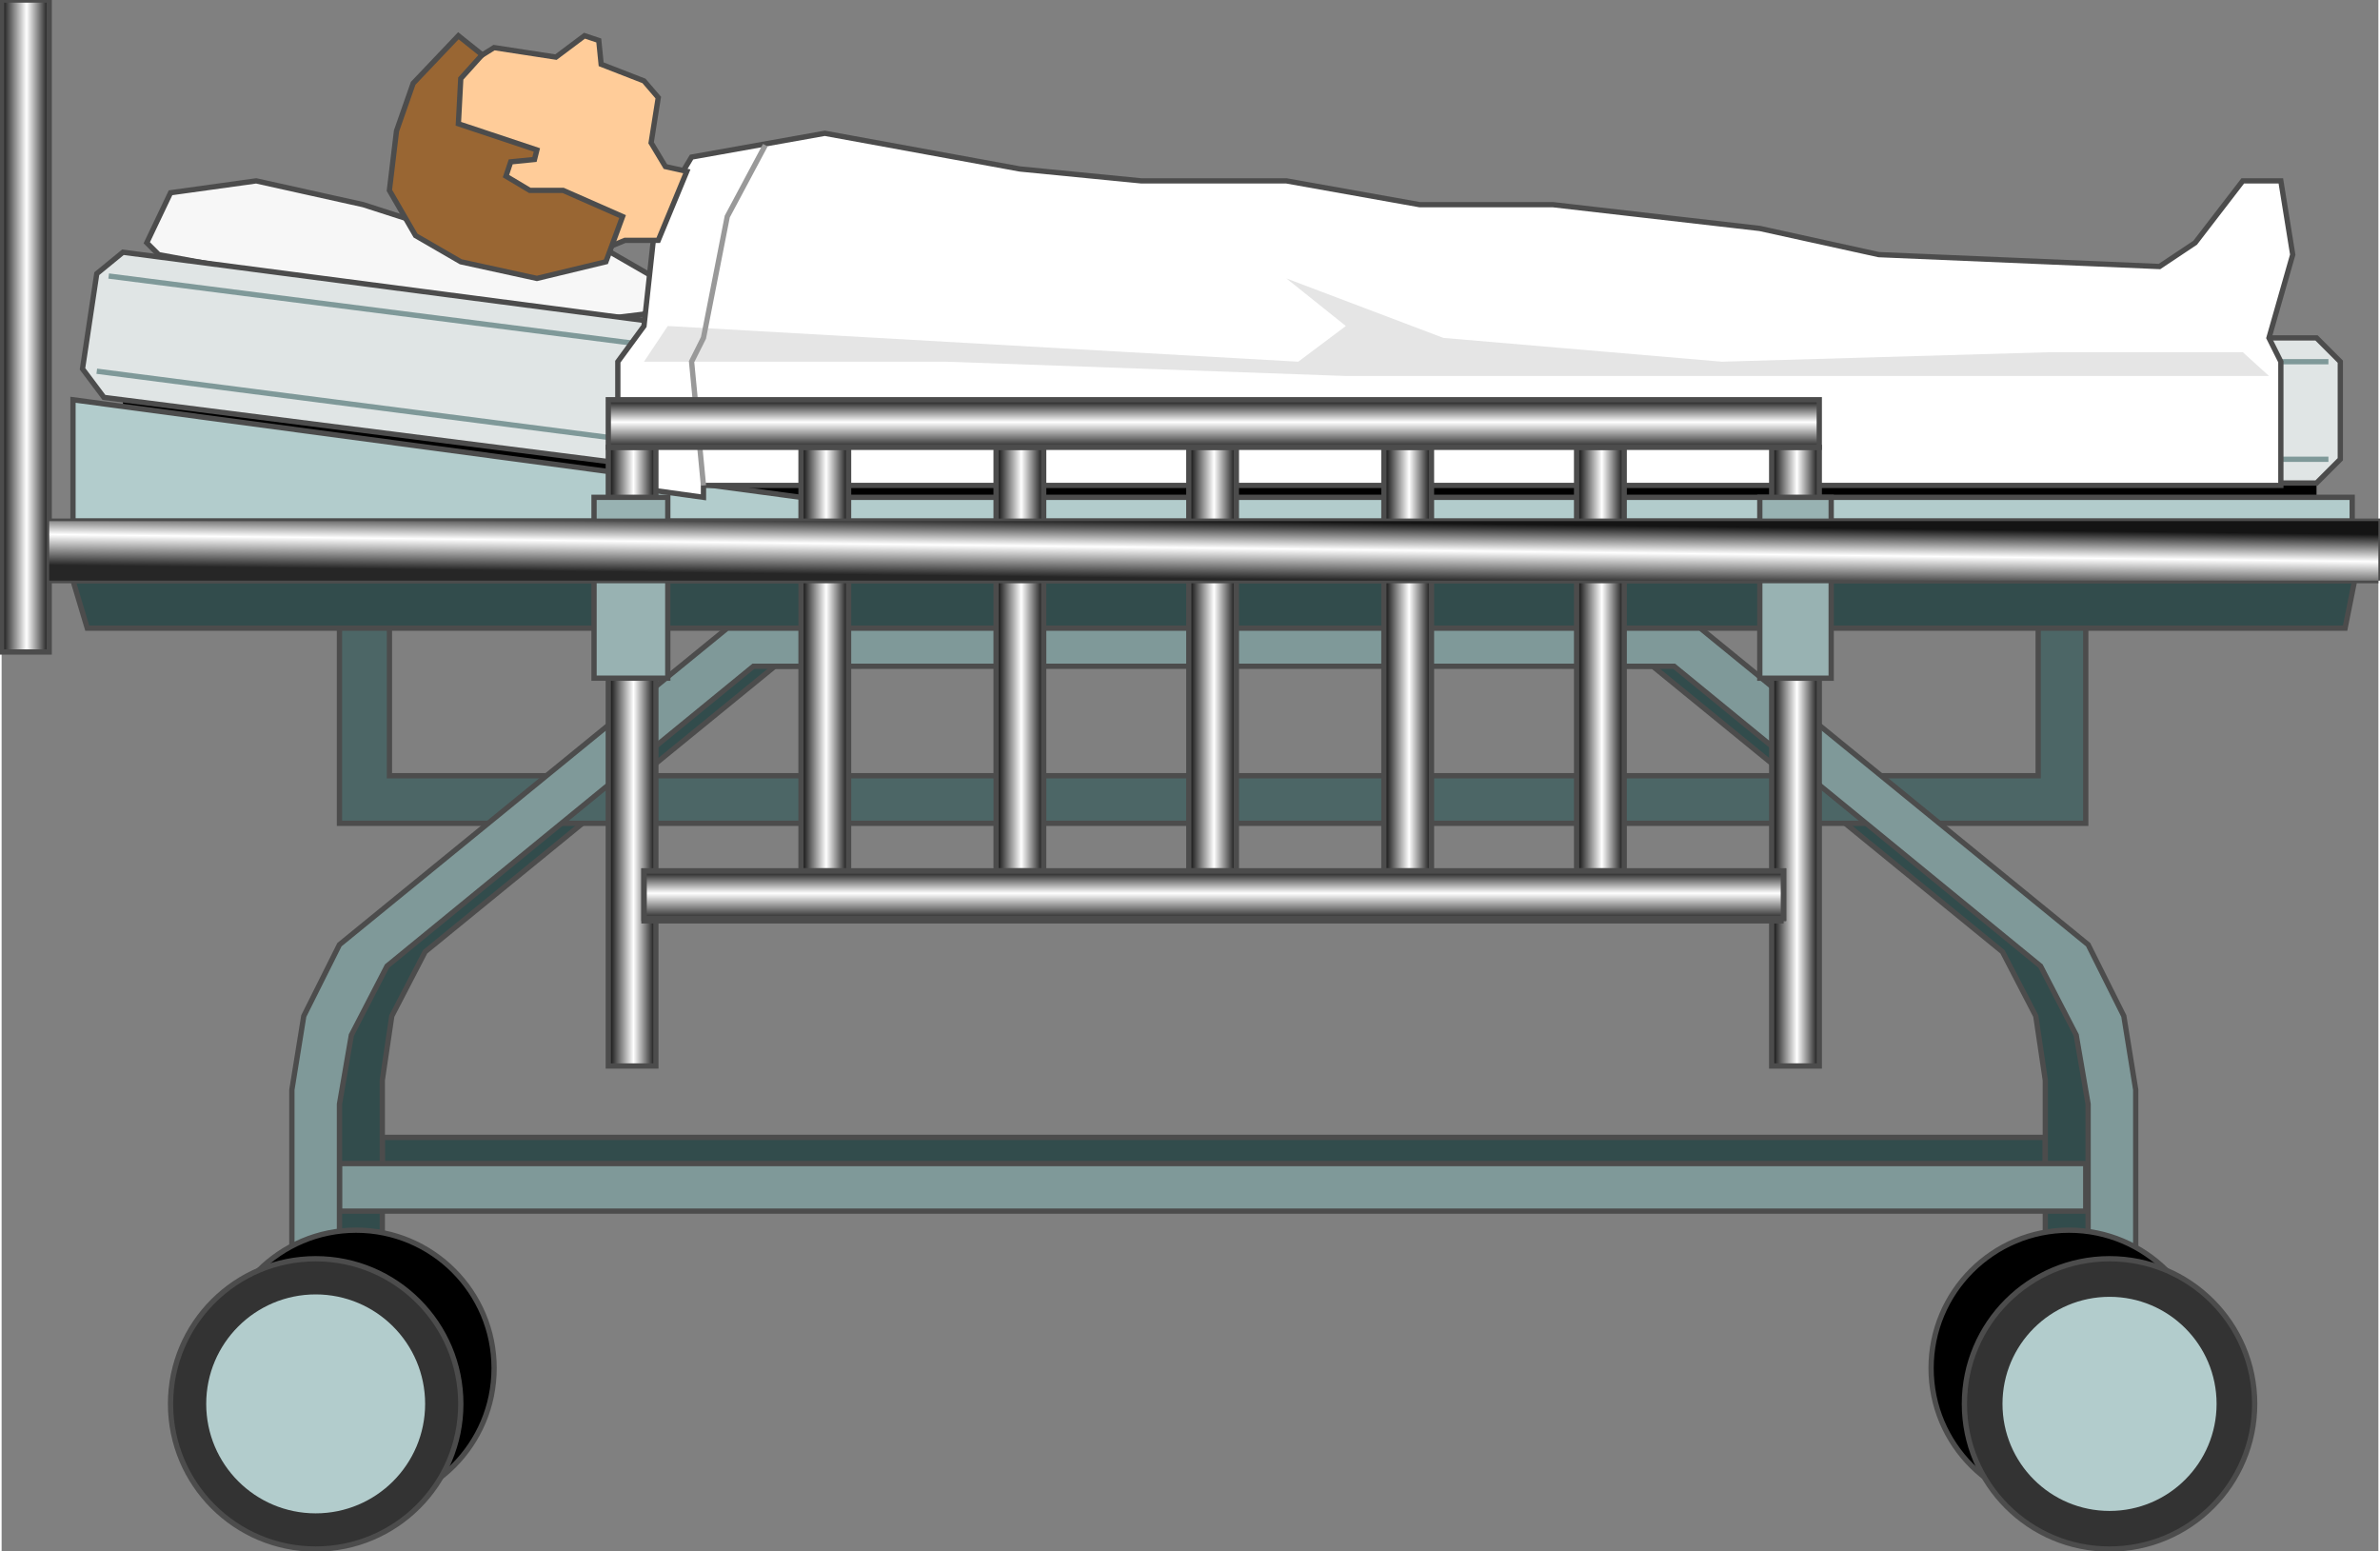<svg version="1.1" xmlns="http://www.w3.org/2000/svg" xmlns:xlink="http://www.w3.org/1999/xlink" width="112px" height="73px" viewBox="0 0 112.5 73.426" xml:space="preserve" enable-background="new 0 0 112.5 73.426">
<rect x="0" y="0" width="112.5" height="73.426" fill="#808080" stroke="none"/>
<g id="Group_Frame">
	<path d="M110.924,29.731H4.054l-0.676-2.252h107.996L110.924,29.731z" fill="#324C4C" stroke="#4C4C4C" stroke-width="0.25" />
	<path d="M96.734,56.082H18.018V53.83h78.716V56.082z" fill="#324C4C" stroke="#4C4C4C" stroke-width="0.25" />
	<path d="M98.874,62.613V50.564l-0.45-3.266l-1.689-3.266L79.279,29.731   H57.433v1.689l20.721,0.113l16.554,13.513l1.576,3.041l0.451,3.04v11.486H98.874z" fill="#324C4C" stroke="#4C4C4C" stroke-width="0.25" />
	<path d="M15.766,62.613V50.564l0.563-3.266l1.689-3.266l17.455-14.302   H57.32v1.689l-20.721,0.113L20.045,45.046l-1.577,3.041l-0.45,3.04v11.486H15.766z" fill="#324C4C" stroke="#4C4C4C" stroke-width="0.25" />
	<path d="M98.648,38.965H15.991v-9.234h2.365v6.982h78.041v-6.982h2.252   V38.965z" fill="#4C6666" stroke="#4C4C4C" stroke-width="0.25" />
	<path d="M98.648,57.32H15.991v-2.252h82.657V57.32z" fill="#7F9999" stroke="#4C4C4C" stroke-width="0.25" />
	<path d="M101.014,64.19V51.578l-0.563-3.491l-1.689-3.378L80.405,29.731   H57.433v1.802h21.733l17.343,14.189l1.689,3.267l0.563,3.266V64.19H101.014z" fill="#7F9999" stroke="#4C4C4C" stroke-width="0.25" />
	<path d="M13.739,64.19V51.578l0.563-3.491l1.689-3.378l18.355-14.978   H57.32v1.802H35.585L18.243,45.722l-1.689,3.267l-0.563,3.266V64.19H13.739z" fill="#7F9999" stroke="#4C4C4C" stroke-width="0.25" />
</g>
<g id="Group_Wheels">
	<circle cx="97.86" cy="64.753" r="6.532" stroke="#4C4C4C" stroke-width="0.25" />
	<circle cx="16.779" cy="64.753" r="6.532" stroke="#4C4C4C" stroke-width="0.25" />
	<circle cx="99.775" cy="66.443" r="6.87" fill="#333333" stroke="#4C4C4C" stroke-width="0.25" />
	<circle cx="14.865" cy="66.443" r="6.87" fill="#333333" stroke="#4C4C4C" stroke-width="0.25" />
	<circle cx="99.775" cy="66.442" r="5.067" fill="#B2CCCC" />
	<circle cx="14.865" cy="66.442" r="5.181" fill="#B2CCCC" />
</g>
<g id="Group_Pillow">
	<path d="M28.041,11.488l2.928,1.689v1.126l-0.563,0.563l-4.617,0.563   L7.433,12.051l-0.563-0.563l1.126-2.365l4.054-0.563l5.068,1.126l3.491,1.126h3.491L28.041,11.488z" fill="#F7F7F7" stroke="#4C4C4C" stroke-width="0.25" />
</g>
<g id="Group_Bed">
	<path d="M5.743,25.227v-6.87h103.829v6.87H5.743z" />
	<path d="M36.712,22.861h72.86l1.126-1.126v-4.617l-1.126-1.126h-72.86   L5.743,11.938l-1.239,1.014l-0.676,4.504l1.014,1.352L36.712,22.861z" fill="#E0E5E5" stroke="#4C4C4C" stroke-width="0.25" />
	<path d="M4.504,17.569l32.208,4.167h73.423" fill="none" stroke="#7F9999" stroke-width="0.25" />
	<path d="M5.067,13.064l31.645,4.054h73.423" fill="none" stroke="#7F9999" stroke-width="0.25" />
	<path d="M36.148,18.357l0.563-2.365v2.365" fill="none" stroke="#7F9999" stroke-width="0.25" />
	<path d="M3.378,24.663V18.92l34.459,4.617h73.424v1.126H3.378z" fill="#B2CCCC" stroke="#4C4C4C" stroke-width="0.25" />
</g>
<g id="Group_BedSheet">
	<path d="M29.167,22.974v-5.856l1.239-1.689l0.563-5.18l1.689-2.815   l6.306-1.126l9.234,1.689l5.743,0.563h6.869l6.307,1.126h6.307l9.797,1.126l5.631,1.239l13.288,0.563l1.688-1.126l2.253-2.928   h1.802l0.563,3.491l-1.125,3.941l0.563,1.126v5.856H33.221v0.563L29.167,22.974z" fill="#FFFFFF" stroke="#4C4C4C" stroke-width="0.25" />
	<path d="M30.405,17.118l1.126-1.689l21.847,1.239l7.996,0.45l2.252-1.689l-2.815-2.252l7.433,2.815   l13.176,1.126l15.54-0.45h9.122l1.239,1.126H94.031H63.626l-18.919-0.676H30.405z" fill="#E5E5E5" />
	<path d="M33.221,22.974l-0.563-5.856l0.563-1.126l1.126-5.743l1.802-3.378" fill="none" stroke="#999999" stroke-width="0.25" />
</g>
<g id="Group_SideBars">
	<linearGradient id="SVGID_1_" gradientUnits="userSpaceOnUse" x1="83.783" y1="35.812" x2="86.036" y2="35.812">
		<stop offset="0.06" style="stop-color:#212121" />
		<stop offset="0.53" style="stop-color:#FFFFFF" />
		<stop offset="1" style="stop-color:#0D0D0D" />
	</linearGradient>
	<path d="M86.036,21.172v29.279h-2.253V21.172H86.036z" fill="url(#SVGID_1_)" stroke="#4C4C4C" stroke-width="0.25" />
	<linearGradient id="SVGID_2_" gradientUnits="userSpaceOnUse" x1="74.549" y1="31.194" x2="76.802" y2="31.194">
		<stop offset="0.06" style="stop-color:#212121" />
		<stop offset="0.53" style="stop-color:#FFFFFF" />
		<stop offset="1" style="stop-color:#0D0D0D" />
	</linearGradient>
	<path d="M76.802,21.172v20.044h-2.253V21.172H76.802z" fill="url(#SVGID_2_)" stroke="#4C4C4C" stroke-width="0.25" />
	<linearGradient id="SVGID_3_" gradientUnits="userSpaceOnUse" x1="65.428" y1="31.194" x2="67.68" y2="31.194">
		<stop offset="0.06" style="stop-color:#212121" />
		<stop offset="0.53" style="stop-color:#FFFFFF" />
		<stop offset="1" style="stop-color:#0D0D0D" />
	</linearGradient>
	<path d="M67.68,21.172v20.044h-2.252V21.172H67.68z" fill="url(#SVGID_3_)" stroke="#4C4C4C" stroke-width="0.25" />
	<linearGradient id="SVGID_4_" gradientUnits="userSpaceOnUse" x1="56.194" y1="31.194" x2="58.445" y2="31.194">
		<stop offset="0.06" style="stop-color:#212121" />
		<stop offset="0.53" style="stop-color:#FFFFFF" />
		<stop offset="1" style="stop-color:#0D0D0D" />
	</linearGradient>
	<path d="M58.445,21.172v20.044h-2.251V21.172H58.445z" fill="url(#SVGID_4_)" stroke="#4C4C4C" stroke-width="0.25" />
	<linearGradient id="SVGID_5_" gradientUnits="userSpaceOnUse" x1="47.072" y1="31.194" x2="49.324" y2="31.194">
		<stop offset="0.06" style="stop-color:#212121" />
		<stop offset="0.53" style="stop-color:#FFFFFF" />
		<stop offset="1" style="stop-color:#0D0D0D" />
	</linearGradient>
	<path d="M49.324,21.172v20.044h-2.252V21.172H49.324z" fill="url(#SVGID_5_)" stroke="#4C4C4C" stroke-width="0.25" />
	<linearGradient id="SVGID_6_" gradientUnits="userSpaceOnUse" x1="37.838" y1="31.194" x2="40.09" y2="31.194">
		<stop offset="0.06" style="stop-color:#212121" />
		<stop offset="0.53" style="stop-color:#FFFFFF" />
		<stop offset="1" style="stop-color:#0D0D0D" />
	</linearGradient>
	<path d="M40.09,21.172v20.044h-2.252V21.172H40.09z" fill="url(#SVGID_6_)" stroke="#4C4C4C" stroke-width="0.25" />
	<linearGradient id="SVGID_7_" gradientUnits="userSpaceOnUse" x1="28.716" y1="35.812" x2="30.968" y2="35.812">
		<stop offset="0.06" style="stop-color:#212121" />
		<stop offset="0.53" style="stop-color:#FFFFFF" />
		<stop offset="1" style="stop-color:#0D0D0D" />
	</linearGradient>
	<path d="M30.968,21.172v29.279h-2.252V21.172H30.968z" fill="url(#SVGID_7_)" stroke="#4C4C4C" stroke-width="0.25" />
	<path d="M83.221,23.537H86.6v8.559h-3.379V23.537z" fill="#98B2B2" stroke="#4C4C4C" stroke-width="0.25" />
	<path d="M28.041,23.537h3.491v8.559h-3.491V23.537z" fill="#98B2B2" stroke="#4C4C4C" stroke-width="0.25" />
	<linearGradient id="SVGID_8_" gradientUnits="userSpaceOnUse" x1="57.376" y1="21.172" x2="57.376" y2="18.92">
		<stop offset="0" style="stop-color:#262626" />
		<stop offset="0.53" style="stop-color:#FFFFFF" />
		<stop offset="1" style="stop-color:#141414" />
	</linearGradient>
	<path d="M86.036,21.172h-57.32V18.92h57.32V21.172z" fill="url(#SVGID_8_)" stroke="#4C4C4C" stroke-width="0.25" />
	<linearGradient id="SVGID_9_" gradientUnits="userSpaceOnUse" x1="57.376" y1="43.47" x2="57.376" y2="41.217">
		<stop offset="0" style="stop-color:#262626" />
		<stop offset="0.53" style="stop-color:#FFFFFF" />
		<stop offset="1" style="stop-color:#141414" />
	</linearGradient>
	<path d="M84.347,43.47H30.405v-2.253h53.941V43.47z" fill="url(#SVGID_9_)" stroke="#4C4C4C" stroke-width="0.25" />
	<path d="M84.347,43.582H30.405v-2.365h53.941V43.582" fill="none" stroke="#4C4C4C" stroke-width="0.25" />
</g>
<g id="Group_Bars">
	<path d="M112.5,27.479H2.252v-2.815H112.5V27.479" fill="none" stroke="#4C4C4C" stroke-width="0.25" />
	<linearGradient id="SVGID_10_" gradientUnits="userSpaceOnUse" x1="-0.047" y1="15.429" x2="2.269" y2="15.429">
		<stop offset="0.06" style="stop-color:#212121" />
		<stop offset="0.53" style="stop-color:#FFFFFF" />
		<stop offset="1" style="stop-color:#0D0D0D" />
	</linearGradient>
	<path d="M2.252,0.001v30.856H0V0.001H2.252z" fill="url(#SVGID_10_)" stroke="#4C4C4C" stroke-width="0.25" />
	<linearGradient id="SVGID_11_" gradientUnits="userSpaceOnUse" x1="57.36" y1="27.39" x2="57.392" y2="24.65">
		<stop offset="0" style="stop-color:#262626" />
		<stop offset="0.53" style="stop-color:#FFFFFF" />
		<stop offset="1" style="stop-color:#141414" />
	</linearGradient>
	<path d="M112.5,27.479H2.252v-2.815H112.5V27.479z" fill="url(#SVGID_11_)" />
</g>
<g id="Group_Face">
	<path d="M32.433,8.109l-1.352,3.266h-1.577l-1.351,0.563l-2.027,0.563   h-2.252l-1.915-0.45l-1.577-1.014l-1.014-1.352l-0.45-1.576l0.225-1.689l0.901-1.689l1.464-1.352l1.802-1.126l2.928,0.45   L27.59,1.69l0.675,0.225l0.113,1.126l2.027,0.789l0.676,0.788l-0.338,2.14l0.676,1.126L32.433,8.109z" fill="#FFCC99" stroke="#4C4C4C" stroke-width="0.25" />
</g>
<g id="Group_Hair">
	<path d="M29.392,10.249l-0.789,2.14l-3.266,0.788l-3.604-0.788   l-2.14-1.239l-1.239-2.14l0.338-2.815l0.788-2.252l2.14-2.252l1.126,0.901l-1.013,1.126l-0.113,2.14l3.716,1.239l-0.113,0.45   l-1.126,0.113l-0.225,0.676L25,9.01h1.577L29.392,10.249z" fill="#996633" stroke="#4C4C4C" stroke-width="0.25" />
</g>
</svg>